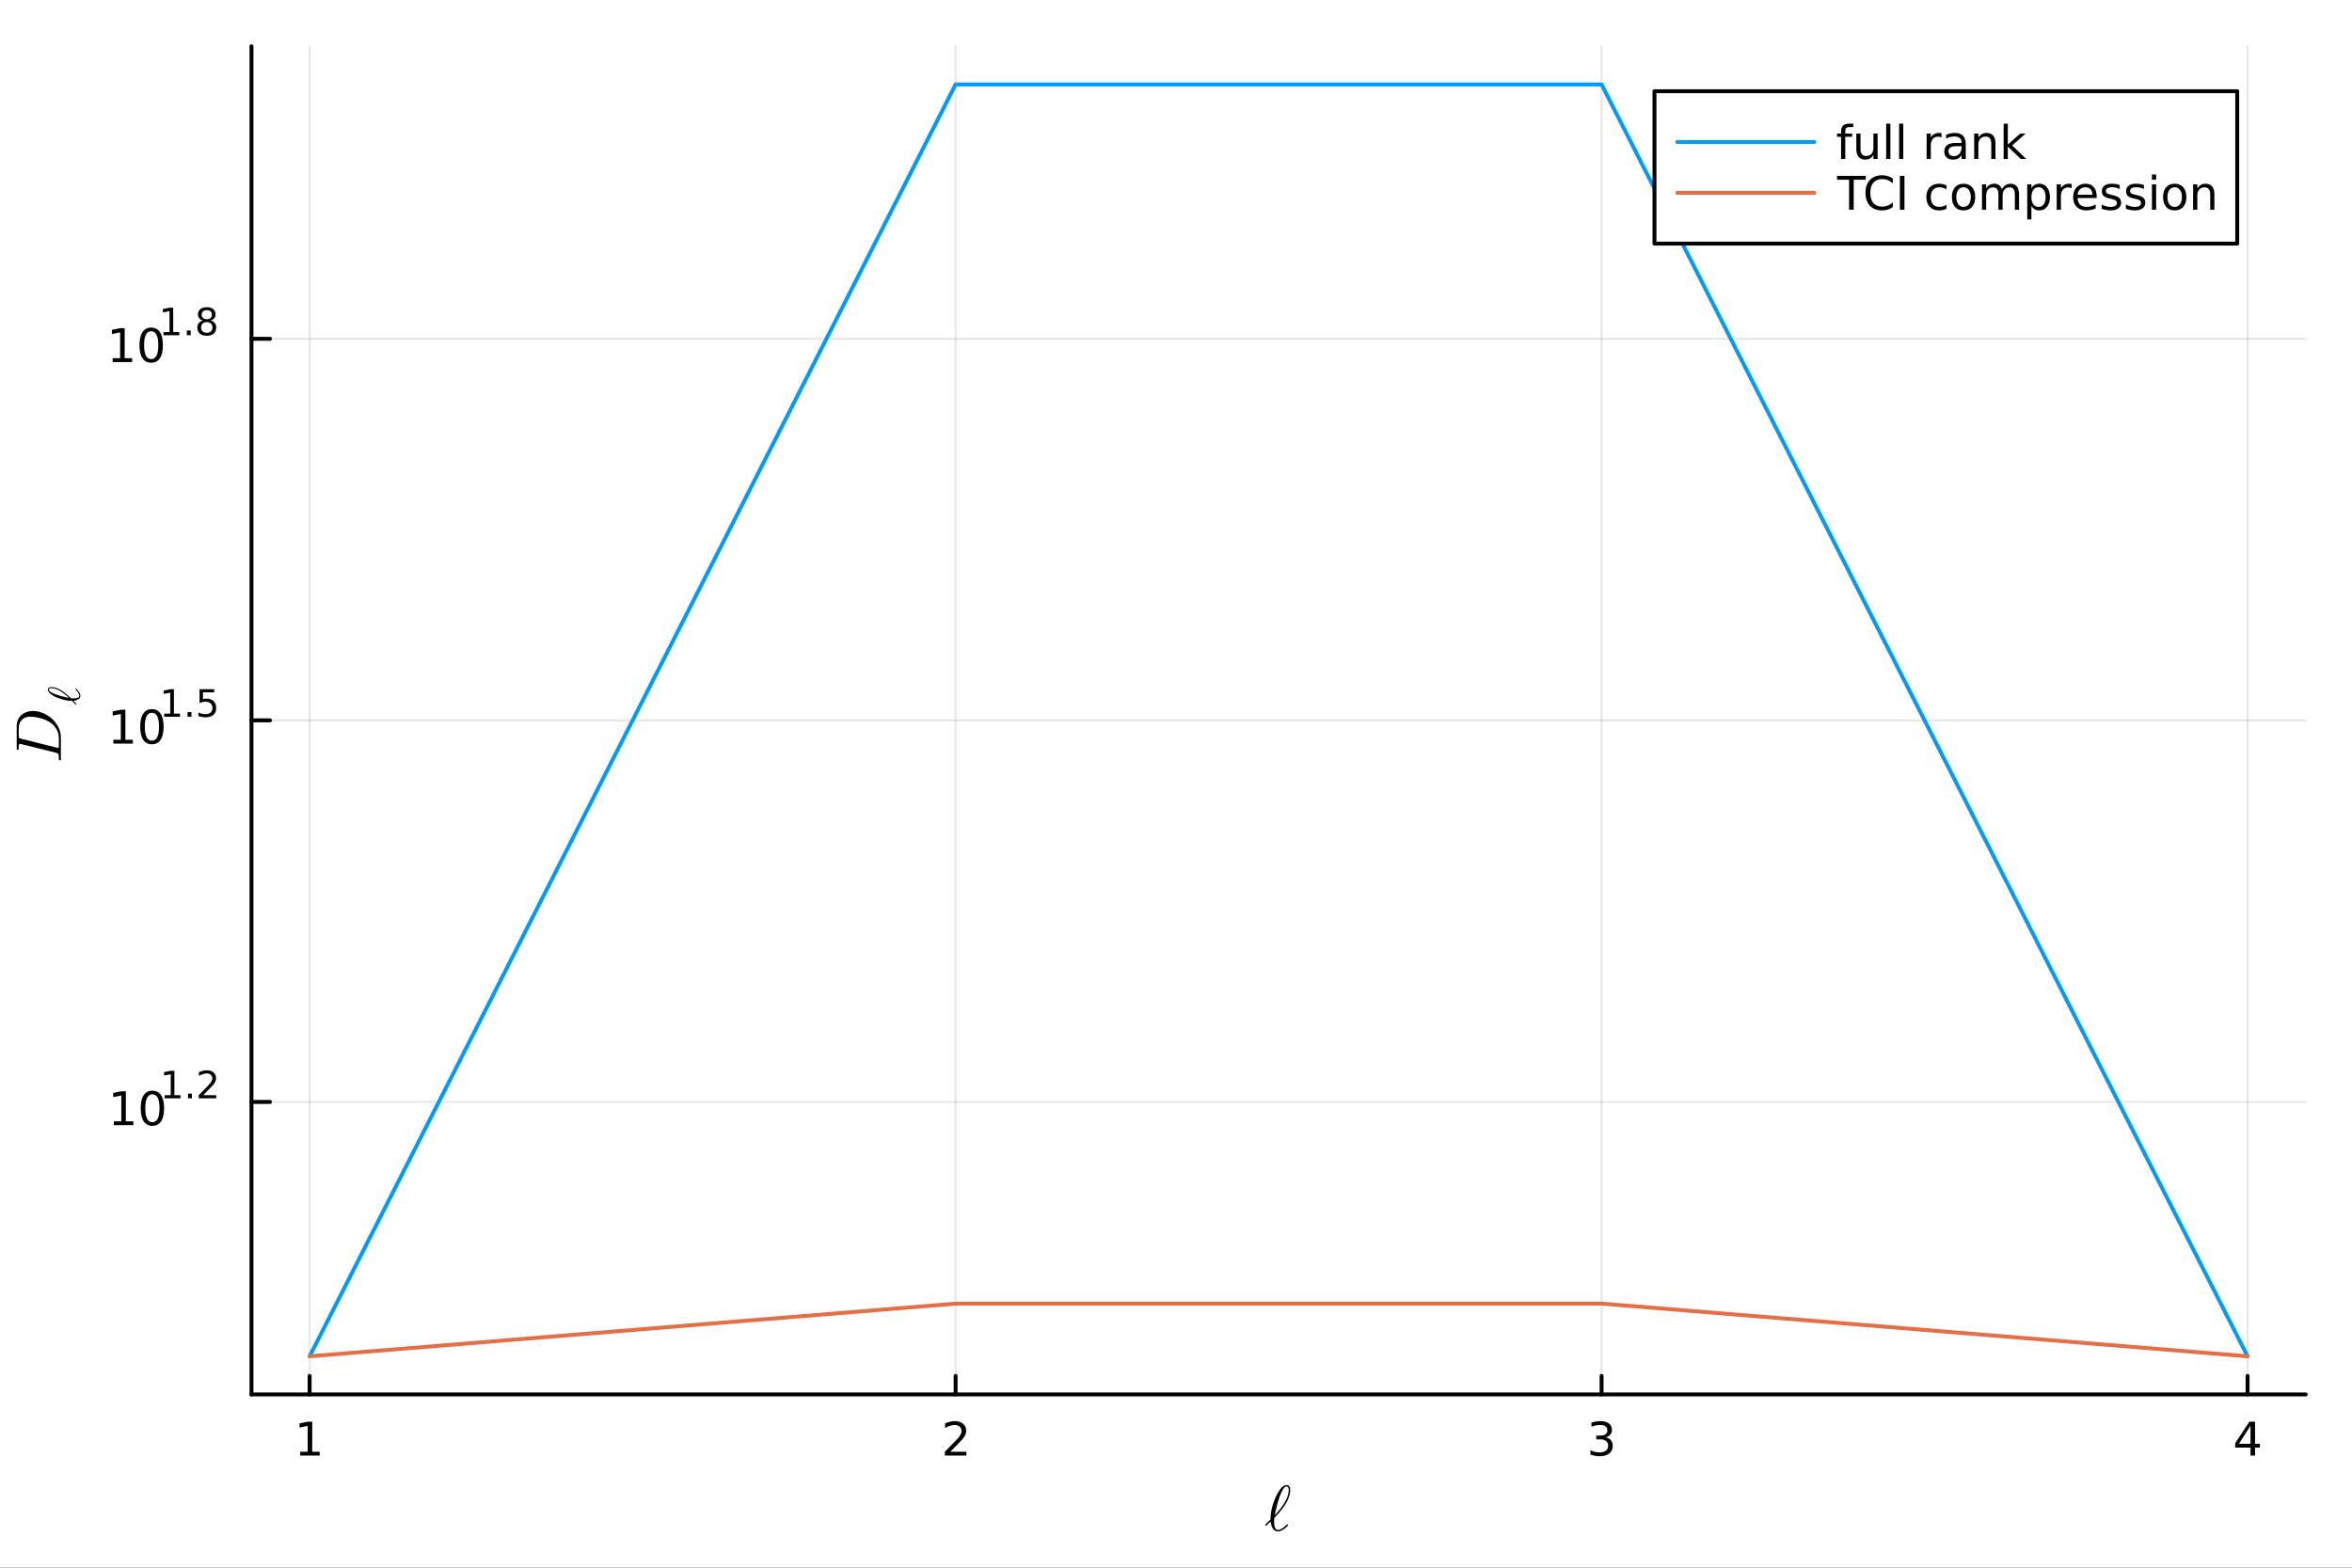<?xml version="1.0" encoding="utf-8"?>
<svg xmlns="http://www.w3.org/2000/svg" xmlns:xlink="http://www.w3.org/1999/xlink" width="600" height="400" viewBox="0 0 2400 1600">
<rect x="0" y="0" width="2400" height="1600" fill="#333333" stroke="none"/>
<defs>
  <clipPath id="clip320">
    <rect x="0" y="0" width="2400" height="1600"/>
  </clipPath>
</defs>
<path clip-path="url(#clip320)" d="M0 1600 L2400 1600 L2400 0 L0 0  Z" fill="#ffffff" fill-rule="evenodd" fill-opacity="1"/>
<defs>
  <clipPath id="clip321">
    <rect x="480" y="0" width="1681" height="1600"/>
  </clipPath>
</defs>
<path clip-path="url(#clip320)" d="M256.62 1423.18 L2352.76 1423.18 L2352.76 47.244 L256.62 47.244  Z" fill="#ffffff" fill-rule="evenodd" fill-opacity="1"/>
<defs>
  <clipPath id="clip322">
    <rect x="256" y="47" width="2097" height="1377"/>
  </clipPath>
</defs>
<polyline clip-path="url(#clip322)" style="stroke:#000000; stroke-linecap:round; stroke-linejoin:round; stroke-width:2; stroke-opacity:0.1; fill:none" points="315.944,1423.18 315.944,47.244 "/>
<polyline clip-path="url(#clip322)" style="stroke:#000000; stroke-linecap:round; stroke-linejoin:round; stroke-width:2; stroke-opacity:0.1; fill:none" points="975.107,1423.18 975.107,47.244 "/>
<polyline clip-path="url(#clip322)" style="stroke:#000000; stroke-linecap:round; stroke-linejoin:round; stroke-width:2; stroke-opacity:0.1; fill:none" points="1634.27,1423.18 1634.27,47.244 "/>
<polyline clip-path="url(#clip322)" style="stroke:#000000; stroke-linecap:round; stroke-linejoin:round; stroke-width:2; stroke-opacity:0.1; fill:none" points="2293.43,1423.18 2293.43,47.244 "/>
<polyline clip-path="url(#clip322)" style="stroke:#000000; stroke-linecap:round; stroke-linejoin:round; stroke-width:2; stroke-opacity:0.1; fill:none" points="256.62,1124.63 2352.76,1124.63 "/>
<polyline clip-path="url(#clip322)" style="stroke:#000000; stroke-linecap:round; stroke-linejoin:round; stroke-width:2; stroke-opacity:0.1; fill:none" points="256.62,735.212 2352.76,735.212 "/>
<polyline clip-path="url(#clip322)" style="stroke:#000000; stroke-linecap:round; stroke-linejoin:round; stroke-width:2; stroke-opacity:0.1; fill:none" points="256.62,345.796 2352.76,345.796 "/>
<polyline clip-path="url(#clip320)" style="stroke:#000000; stroke-linecap:round; stroke-linejoin:round; stroke-width:4; stroke-opacity:1; fill:none" points="256.62,1423.18 2352.76,1423.18 "/>
<polyline clip-path="url(#clip320)" style="stroke:#000000; stroke-linecap:round; stroke-linejoin:round; stroke-width:4; stroke-opacity:1; fill:none" points="315.944,1423.18 315.944,1404.28 "/>
<polyline clip-path="url(#clip320)" style="stroke:#000000; stroke-linecap:round; stroke-linejoin:round; stroke-width:4; stroke-opacity:1; fill:none" points="975.107,1423.18 975.107,1404.28 "/>
<polyline clip-path="url(#clip320)" style="stroke:#000000; stroke-linecap:round; stroke-linejoin:round; stroke-width:4; stroke-opacity:1; fill:none" points="1634.27,1423.18 1634.27,1404.28 "/>
<polyline clip-path="url(#clip320)" style="stroke:#000000; stroke-linecap:round; stroke-linejoin:round; stroke-width:4; stroke-opacity:1; fill:none" points="2293.43,1423.18 2293.43,1404.28 "/>
<path clip-path="url(#clip320)" d="M306.326 1481.64 L313.965 1481.64 L313.965 1455.28 L305.655 1456.95 L305.655 1452.69 L313.919 1451.02 L318.595 1451.02 L318.595 1481.64 L326.233 1481.64 L326.233 1485.58 L306.326 1485.58 L306.326 1481.64 Z" fill="#000000" fill-rule="nonzero" fill-opacity="1" /><path clip-path="url(#clip320)" d="M969.759 1481.64 L986.079 1481.64 L986.079 1485.58 L964.134 1485.58 L964.134 1481.64 Q966.796 1478.89 971.38 1474.26 Q975.986 1469.61 977.167 1468.27 Q979.412 1465.74 980.292 1464.01 Q981.194 1462.25 981.194 1460.56 Q981.194 1457.8 979.25 1456.07 Q977.329 1454.33 974.227 1454.33 Q972.028 1454.33 969.574 1455.09 Q967.144 1455.86 964.366 1457.41 L964.366 1452.69 Q967.19 1451.55 969.644 1450.97 Q972.097 1450.39 974.134 1450.39 Q979.505 1450.39 982.699 1453.08 Q985.894 1455.77 985.894 1460.26 Q985.894 1462.39 985.083 1464.31 Q984.296 1466.2 982.19 1468.8 Q981.611 1469.47 978.509 1472.69 Q975.407 1475.88 969.759 1481.64 Z" fill="#000000" fill-rule="nonzero" fill-opacity="1" /><path clip-path="url(#clip320)" d="M1638.52 1466.95 Q1641.87 1467.66 1643.75 1469.93 Q1645.65 1472.2 1645.65 1475.53 Q1645.65 1480.65 1642.13 1483.45 Q1638.61 1486.25 1632.13 1486.25 Q1629.95 1486.25 1627.64 1485.81 Q1625.35 1485.39 1622.89 1484.54 L1622.89 1480.02 Q1624.84 1481.16 1627.15 1481.74 Q1629.47 1482.32 1631.99 1482.32 Q1636.39 1482.32 1638.68 1480.58 Q1640.99 1478.84 1640.99 1475.53 Q1640.99 1472.48 1638.84 1470.77 Q1636.71 1469.03 1632.89 1469.03 L1628.86 1469.03 L1628.86 1465.19 L1633.08 1465.19 Q1636.53 1465.19 1638.35 1463.82 Q1640.18 1462.43 1640.18 1459.84 Q1640.18 1457.18 1638.29 1455.77 Q1636.41 1454.33 1632.89 1454.33 Q1630.97 1454.33 1628.77 1454.75 Q1626.57 1455.16 1623.93 1456.04 L1623.93 1451.88 Q1626.6 1451.14 1628.91 1450.77 Q1631.25 1450.39 1633.31 1450.39 Q1638.63 1450.39 1641.73 1452.83 Q1644.84 1455.23 1644.84 1459.35 Q1644.84 1462.22 1643.19 1464.21 Q1641.55 1466.18 1638.52 1466.95 Z" fill="#000000" fill-rule="nonzero" fill-opacity="1" /><path clip-path="url(#clip320)" d="M2296.44 1455.09 L2284.64 1473.54 L2296.44 1473.54 L2296.44 1455.09 M2295.21 1451.02 L2301.09 1451.02 L2301.09 1473.54 L2306.02 1473.54 L2306.02 1477.43 L2301.09 1477.43 L2301.09 1485.58 L2296.44 1485.58 L2296.44 1477.43 L2280.84 1477.43 L2280.84 1472.92 L2295.21 1451.02 Z" fill="#000000" fill-rule="nonzero" fill-opacity="1" /><path clip-path="url(#clip320)" d="M1316.57 1520.81 Q1316.57 1523.74 1315.51 1527.03 Q1314.48 1530.28 1312.93 1533.08 Q1311.42 1535.88 1309.33 1538.75 Q1307.23 1541.62 1305.46 1543.65 Q1303.69 1545.68 1301.86 1547.51 Q1300.86 1548.51 1300.41 1549.19 Q1300.28 1549.38 1300.18 1550.89 Q1300.08 1552.37 1300.08 1552.92 Q1300.08 1561.52 1304.11 1561.52 Q1307.46 1561.52 1312.68 1556.37 Q1313.35 1555.76 1313.55 1555.76 Q1313.93 1555.76 1314.13 1556.05 Q1314.32 1556.34 1314.32 1556.56 Q1314.32 1556.98 1312.77 1558.4 Q1311.26 1559.81 1310.33 1560.46 Q1306.85 1562.97 1303.98 1562.97 Q1297.86 1562.97 1296.61 1552.86 Q1295.25 1554.21 1294.22 1555.11 Q1292.84 1556.5 1292.45 1556.82 Q1292.07 1557.14 1291.84 1557.14 Q1291.55 1557.14 1291.29 1556.85 Q1291.07 1556.56 1291.07 1556.3 Q1291.07 1556.11 1291.39 1555.63 L1296.45 1550.83 Q1296.45 1539.94 1301.66 1528.06 Q1302.02 1527.22 1302.53 1526.16 Q1303.05 1525.06 1304.24 1523.07 Q1305.43 1521.07 1306.62 1519.56 Q1307.85 1518.01 1309.49 1516.85 Q1311.13 1515.66 1312.68 1515.66 Q1316.57 1515.66 1316.57 1520.81 M1315 1520.55 Q1315 1517.11 1312.74 1517.11 Q1311.29 1517.11 1310.17 1518.59 Q1309.07 1520.07 1307.46 1523.32 Q1305.79 1526.77 1304.08 1532.66 Q1302.4 1538.53 1301.69 1541.75 Q1301.02 1544.97 1300.76 1546.42 Q1315 1531.6 1315 1520.55 Z" fill="#000000" fill-rule="nonzero" fill-opacity="1" /><polyline clip-path="url(#clip320)" style="stroke:#000000; stroke-linecap:round; stroke-linejoin:round; stroke-width:4; stroke-opacity:1; fill:none" points="256.62,1423.18 256.62,47.244 "/>
<polyline clip-path="url(#clip320)" style="stroke:#000000; stroke-linecap:round; stroke-linejoin:round; stroke-width:4; stroke-opacity:1; fill:none" points="256.62,1124.63 275.517,1124.63 "/>
<polyline clip-path="url(#clip320)" style="stroke:#000000; stroke-linecap:round; stroke-linejoin:round; stroke-width:4; stroke-opacity:1; fill:none" points="256.62,735.212 275.517,735.212 "/>
<polyline clip-path="url(#clip320)" style="stroke:#000000; stroke-linecap:round; stroke-linejoin:round; stroke-width:4; stroke-opacity:1; fill:none" points="256.62,345.796 275.517,345.796 "/>
<path clip-path="url(#clip320)" d="M116.154 1144.42 L123.793 1144.42 L123.793 1118.05 L115.483 1119.72 L115.483 1115.46 L123.747 1113.8 L128.422 1113.8 L128.422 1144.42 L136.061 1144.42 L136.061 1148.36 L116.154 1148.36 L116.154 1144.42 Z" fill="#000000" fill-rule="nonzero" fill-opacity="1" /><path clip-path="url(#clip320)" d="M155.506 1116.87 Q151.895 1116.87 150.066 1120.44 Q148.26 1123.98 148.26 1131.11 Q148.26 1138.22 150.066 1141.78 Q151.895 1145.32 155.506 1145.32 Q159.14 1145.32 160.945 1141.78 Q162.774 1138.22 162.774 1131.11 Q162.774 1123.98 160.945 1120.44 Q159.14 1116.87 155.506 1116.87 M155.506 1113.17 Q161.316 1113.17 164.371 1117.78 Q167.45 1122.36 167.45 1131.11 Q167.45 1139.84 164.371 1144.44 Q161.316 1149.03 155.506 1149.03 Q149.695 1149.03 146.617 1144.44 Q143.561 1139.84 143.561 1131.11 Q143.561 1122.36 146.617 1117.78 Q149.695 1113.17 155.506 1113.17 Z" fill="#000000" fill-rule="nonzero" fill-opacity="1" /><path clip-path="url(#clip320)" d="M167.995 1117.75 L174.202 1117.75 L174.202 1096.33 L167.45 1097.68 L167.45 1094.22 L174.164 1092.86 L177.964 1092.86 L177.964 1117.75 L184.17 1117.75 L184.17 1120.94 L167.995 1120.94 L167.995 1117.75 Z" fill="#000000" fill-rule="nonzero" fill-opacity="1" /><path clip-path="url(#clip320)" d="M191.844 1116.17 L195.812 1116.17 L195.812 1120.94 L191.844 1120.94 L191.844 1116.17 Z" fill="#000000" fill-rule="nonzero" fill-opacity="1" /><path clip-path="url(#clip320)" d="M207.36 1117.75 L220.62 1117.75 L220.62 1120.94 L202.79 1120.94 L202.79 1117.75 Q204.953 1115.51 208.677 1111.75 Q212.419 1107.97 213.379 1106.88 Q215.203 1104.83 215.918 1103.42 Q216.651 1101.99 216.651 1100.61 Q216.651 1098.38 215.071 1096.97 Q213.51 1095.55 210.99 1095.55 Q209.203 1095.55 207.21 1096.18 Q205.235 1096.8 202.978 1098.06 L202.978 1094.22 Q205.272 1093.3 207.266 1092.83 Q209.26 1092.36 210.915 1092.36 Q215.278 1092.36 217.874 1094.54 Q220.469 1096.72 220.469 1100.37 Q220.469 1102.1 219.811 1103.66 Q219.171 1105.2 217.46 1107.31 Q216.99 1107.85 214.469 1110.47 Q211.949 1113.06 207.36 1117.75 Z" fill="#000000" fill-rule="nonzero" fill-opacity="1" /><path clip-path="url(#clip320)" d="M115.665 755.004 L123.304 755.004 L123.304 728.639 L114.994 730.305 L114.994 726.046 L123.258 724.38 L127.933 724.38 L127.933 755.004 L135.572 755.004 L135.572 758.94 L115.665 758.94 L115.665 755.004 Z" fill="#000000" fill-rule="nonzero" fill-opacity="1" /><path clip-path="url(#clip320)" d="M155.017 727.458 Q151.406 727.458 149.577 731.023 Q147.771 734.565 147.771 741.694 Q147.771 748.801 149.577 752.366 Q151.406 755.907 155.017 755.907 Q158.651 755.907 160.456 752.366 Q162.285 748.801 162.285 741.694 Q162.285 734.565 160.456 731.023 Q158.651 727.458 155.017 727.458 M155.017 723.755 Q160.827 723.755 163.882 728.361 Q166.961 732.944 166.961 741.694 Q166.961 750.421 163.882 755.028 Q160.827 759.611 155.017 759.611 Q149.206 759.611 146.128 755.028 Q143.072 750.421 143.072 741.694 Q143.072 732.944 146.128 728.361 Q149.206 723.755 155.017 723.755 Z" fill="#000000" fill-rule="nonzero" fill-opacity="1" /><path clip-path="url(#clip320)" d="M167.506 728.332 L173.713 728.332 L173.713 706.91 L166.961 708.264 L166.961 704.803 L173.675 703.449 L177.475 703.449 L177.475 728.332 L183.681 728.332 L183.681 731.529 L167.506 731.529 L167.506 728.332 Z" fill="#000000" fill-rule="nonzero" fill-opacity="1" /><path clip-path="url(#clip320)" d="M191.355 726.752 L195.323 726.752 L195.323 731.529 L191.355 731.529 L191.355 726.752 Z" fill="#000000" fill-rule="nonzero" fill-opacity="1" /><path clip-path="url(#clip320)" d="M203.636 703.449 L218.551 703.449 L218.551 706.646 L207.116 706.646 L207.116 713.53 Q207.943 713.248 208.771 713.116 Q209.598 712.966 210.426 712.966 Q215.128 712.966 217.874 715.543 Q220.62 718.119 220.62 722.52 Q220.62 727.053 217.798 729.573 Q214.977 732.075 209.843 732.075 Q208.075 732.075 206.232 731.774 Q204.407 731.473 202.451 730.871 L202.451 727.053 Q204.144 727.975 205.949 728.426 Q207.755 728.877 209.767 728.877 Q213.021 728.877 214.921 727.166 Q216.82 725.454 216.82 722.52 Q216.82 719.586 214.921 717.875 Q213.021 716.163 209.767 716.163 Q208.244 716.163 206.721 716.502 Q205.216 716.84 203.636 717.555 L203.636 703.449 Z" fill="#000000" fill-rule="nonzero" fill-opacity="1" /><path clip-path="url(#clip320)" d="M114.931 365.589 L122.57 365.589 L122.57 339.223 L114.26 340.89 L114.26 336.63 L122.524 334.964 L127.2 334.964 L127.2 365.589 L134.839 365.589 L134.839 369.524 L114.931 369.524 L114.931 365.589 Z" fill="#000000" fill-rule="nonzero" fill-opacity="1" /><path clip-path="url(#clip320)" d="M154.283 338.042 Q150.672 338.042 148.843 341.607 Q147.038 345.149 147.038 352.279 Q147.038 359.385 148.843 362.95 Q150.672 366.491 154.283 366.491 Q157.917 366.491 159.723 362.95 Q161.552 359.385 161.552 352.279 Q161.552 345.149 159.723 341.607 Q157.917 338.042 154.283 338.042 M154.283 334.339 Q160.093 334.339 163.149 338.945 Q166.227 343.529 166.227 352.279 Q166.227 361.005 163.149 365.612 Q160.093 370.195 154.283 370.195 Q148.473 370.195 145.394 365.612 Q142.339 361.005 142.339 352.279 Q142.339 343.529 145.394 338.945 Q148.473 334.339 154.283 334.339 Z" fill="#000000" fill-rule="nonzero" fill-opacity="1" /><path clip-path="url(#clip320)" d="M166.773 338.916 L172.979 338.916 L172.979 317.494 L166.227 318.848 L166.227 315.388 L172.942 314.033 L176.741 314.033 L176.741 338.916 L182.948 338.916 L182.948 342.113 L166.773 342.113 L166.773 338.916 Z" fill="#000000" fill-rule="nonzero" fill-opacity="1" /><path clip-path="url(#clip320)" d="M190.621 337.336 L194.59 337.336 L194.59 342.113 L190.621 342.113 L190.621 337.336 Z" fill="#000000" fill-rule="nonzero" fill-opacity="1" /><path clip-path="url(#clip320)" d="M210.99 328.779 Q208.282 328.779 206.721 330.227 Q205.178 331.675 205.178 334.214 Q205.178 336.753 206.721 338.201 Q208.282 339.65 210.99 339.65 Q213.698 339.65 215.259 338.201 Q216.82 336.734 216.82 334.214 Q216.82 331.675 215.259 330.227 Q213.717 328.779 210.99 328.779 M207.191 327.161 Q204.746 326.559 203.373 324.885 Q202.019 323.212 202.019 320.804 Q202.019 317.438 204.407 315.482 Q206.815 313.526 210.99 313.526 Q215.184 313.526 217.573 315.482 Q219.961 317.438 219.961 320.804 Q219.961 323.212 218.588 324.885 Q217.234 326.559 214.808 327.161 Q217.554 327.801 219.077 329.663 Q220.62 331.525 220.62 334.214 Q220.62 338.295 218.118 340.477 Q215.635 342.659 210.99 342.659 Q206.344 342.659 203.843 340.477 Q201.36 338.295 201.36 334.214 Q201.36 331.525 202.903 329.663 Q204.445 327.801 207.191 327.161 M205.799 321.162 Q205.799 323.343 207.153 324.566 Q208.526 325.788 210.99 325.788 Q213.435 325.788 214.808 324.566 Q216.2 323.343 216.2 321.162 Q216.2 318.98 214.808 317.757 Q213.435 316.535 210.99 316.535 Q208.526 316.535 207.153 317.757 Q205.799 318.98 205.799 321.162 Z" fill="#000000" fill-rule="nonzero" fill-opacity="1" /><path clip-path="url(#clip320)" d="M33.735 725.648 Q39.049 725.648 44.267 727.935 Q49.452 730.189 53.381 733.861 Q57.278 737.5 59.693 742.427 Q62.109 747.355 62.109 752.379 L62.109 774.215 Q62.109 774.988 62.076 775.31 Q62.044 775.6 61.883 775.825 Q61.69 776.05 61.303 776.05 Q60.692 776.05 60.434 775.793 Q60.144 775.535 60.112 775.245 Q60.08 774.955 60.08 774.215 Q60.08 772.604 59.983 771.638 Q59.886 770.672 59.758 770.06 Q59.597 769.416 59.146 769.094 Q58.695 768.74 58.308 768.579 Q57.89 768.418 56.956 768.192 L21.529 759.368 Q20.466 759.11 20.305 759.11 Q19.758 759.11 19.565 759.432 Q19.339 759.722 19.243 760.559 Q19.114 762.17 19.114 763.394 Q19.114 764.199 19.082 764.521 Q19.049 764.811 18.888 765.068 Q18.695 765.294 18.309 765.294 Q17.697 765.294 17.439 765.036 Q17.149 764.746 17.117 764.424 Q17.053 764.102 17.053 763.329 L17.053 741.171 Q17.053 736.373 19.307 732.798 Q21.529 729.223 25.297 727.452 Q29.033 725.648 33.735 725.648 M31.32 731.413 Q25.169 731.413 22.141 734.762 Q19.114 738.08 19.114 743.329 L19.114 750.382 Q19.114 752.476 19.5 752.991 Q19.855 753.506 21.626 753.957 L57.825 763.007 Q59.017 763.329 59.339 763.329 Q59.693 763.329 59.822 763.168 Q59.919 762.975 59.983 762.46 Q60.08 761.88 60.08 761.01 L60.08 753.571 Q60.08 750.704 59.307 748.096 Q58.502 745.455 57.245 743.555 Q55.957 741.655 54.862 740.431 Q53.735 739.207 52.608 738.337 Q50.064 736.373 46.746 734.924 Q43.429 733.442 40.402 732.766 Q37.342 732.057 35.088 731.735 Q32.801 731.413 31.32 731.413 Z" fill="#000000" fill-rule="nonzero" fill-opacity="1" /><path clip-path="url(#clip320)" d="M52.508 701.234 Q54.56 701.234 56.859 701.978 Q59.136 702.699 61.098 703.781 Q63.059 704.841 65.065 706.306 Q67.072 707.771 68.492 709.011 Q69.912 710.251 71.197 711.536 Q71.896 712.235 72.37 712.551 Q72.505 712.641 73.564 712.709 Q74.602 712.776 74.985 712.776 Q81.004 712.776 81.004 709.958 Q81.004 707.614 77.397 703.961 Q76.969 703.488 76.969 703.353 Q76.969 703.082 77.171 702.947 Q77.374 702.812 77.532 702.812 Q77.825 702.812 78.817 703.894 Q79.809 704.953 80.26 705.607 Q82.019 708.042 82.019 710.048 Q82.019 714.332 74.94 715.211 Q75.886 716.158 76.518 716.879 Q77.487 717.849 77.713 718.119 Q77.938 718.39 77.938 718.547 Q77.938 718.75 77.735 718.931 Q77.532 719.089 77.352 719.089 Q77.217 719.089 76.878 718.863 L73.519 715.324 Q65.899 715.324 57.581 711.672 Q56.995 711.424 56.251 711.063 Q55.484 710.702 54.086 709.868 Q52.689 709.034 51.629 708.2 Q50.547 707.343 49.735 706.193 Q48.901 705.044 48.901 703.961 Q48.901 701.234 52.508 701.234 M52.328 702.338 Q49.916 702.338 49.916 703.916 Q49.916 704.931 50.953 705.72 Q51.99 706.486 54.267 707.614 Q56.679 708.786 60.804 709.981 Q64.907 711.153 67.162 711.649 Q69.416 712.122 70.431 712.303 Q60.06 702.338 52.328 702.338 Z" fill="#000000" fill-rule="nonzero" fill-opacity="1" /><polyline clip-path="url(#clip322)" style="stroke:#009af9; stroke-linecap:round; stroke-linejoin:round; stroke-width:4; stroke-opacity:1; fill:none" points="315.944,1384.24 975.107,86.186 1634.27,86.186 2293.43,1384.24 "/>
<polyline clip-path="url(#clip322)" style="stroke:#e26f46; stroke-linecap:round; stroke-linejoin:round; stroke-width:4; stroke-opacity:1; fill:none" points="315.944,1384.24 975.107,1330.51 1634.27,1330.51 2293.43,1384.24 "/>
<path clip-path="url(#clip320)" d="M1688.25 248.629 L2282.88 248.629 L2282.88 93.109 L1688.25 93.109  Z" fill="#ffffff" fill-rule="evenodd" fill-opacity="1"/>
<polyline clip-path="url(#clip320)" style="stroke:#000000; stroke-linecap:round; stroke-linejoin:round; stroke-width:4; stroke-opacity:1; fill:none" points="1688.25,248.629 2282.88,248.629 2282.88,93.109 1688.25,93.109 1688.25,248.629 "/>
<polyline clip-path="url(#clip320)" style="stroke:#009af9; stroke-linecap:round; stroke-linejoin:round; stroke-width:4; stroke-opacity:1; fill:none" points="1711.54,144.949 1851.28,144.949 "/>
<path clip-path="url(#clip320)" d="M1891.08 126.21 L1891.08 129.752 L1887 129.752 Q1884.71 129.752 1883.81 130.678 Q1882.93 131.604 1882.93 134.011 L1882.93 136.303 L1889.94 136.303 L1889.94 139.613 L1882.93 139.613 L1882.93 162.229 L1878.65 162.229 L1878.65 139.613 L1874.57 139.613 L1874.57 136.303 L1878.65 136.303 L1878.65 134.497 Q1878.65 130.169 1880.66 128.201 Q1882.68 126.21 1887.05 126.21 L1891.08 126.21 Z" fill="#000000" fill-rule="nonzero" fill-opacity="1" /><path clip-path="url(#clip320)" d="M1894.2 151.997 L1894.2 136.303 L1898.46 136.303 L1898.46 151.835 Q1898.46 155.516 1899.9 157.368 Q1901.33 159.196 1904.2 159.196 Q1907.65 159.196 1909.64 156.997 Q1911.66 154.798 1911.66 151.002 L1911.66 136.303 L1915.92 136.303 L1915.92 162.229 L1911.66 162.229 L1911.66 158.247 Q1910.11 160.608 1908.05 161.766 Q1906.01 162.9 1903.3 162.9 Q1898.83 162.9 1896.52 160.122 Q1894.2 157.344 1894.2 151.997 M1904.92 135.678 L1904.92 135.678 Z" fill="#000000" fill-rule="nonzero" fill-opacity="1" /><path clip-path="url(#clip320)" d="M1924.69 126.21 L1928.95 126.21 L1928.95 162.229 L1924.69 162.229 L1924.69 126.21 Z" fill="#000000" fill-rule="nonzero" fill-opacity="1" /><path clip-path="url(#clip320)" d="M1937.86 126.21 L1942.12 126.21 L1942.12 162.229 L1937.86 162.229 L1937.86 126.21 Z" fill="#000000" fill-rule="nonzero" fill-opacity="1" /><path clip-path="url(#clip320)" d="M1981.12 140.284 Q1980.41 139.868 1979.55 139.682 Q1978.72 139.474 1977.7 139.474 Q1974.09 139.474 1972.14 141.835 Q1970.22 144.173 1970.22 148.571 L1970.22 162.229 L1965.94 162.229 L1965.94 136.303 L1970.22 136.303 L1970.22 140.331 Q1971.56 137.969 1973.72 136.835 Q1975.87 135.678 1978.95 135.678 Q1979.39 135.678 1979.92 135.747 Q1980.45 135.794 1981.1 135.909 L1981.12 140.284 Z" fill="#000000" fill-rule="nonzero" fill-opacity="1" /><path clip-path="url(#clip320)" d="M1997.37 149.196 Q1992.21 149.196 1990.22 150.377 Q1988.23 151.557 1988.23 154.405 Q1988.23 156.673 1989.71 158.016 Q1991.22 159.335 1993.79 159.335 Q1997.33 159.335 1999.46 156.835 Q2001.61 154.312 2001.61 150.145 L2001.61 149.196 L1997.37 149.196 M2005.87 147.437 L2005.87 162.229 L2001.61 162.229 L2001.61 158.293 Q2000.15 160.655 1997.98 161.789 Q1995.8 162.9 1992.65 162.9 Q1988.67 162.9 1986.31 160.678 Q1983.97 158.432 1983.97 154.682 Q1983.97 150.307 1986.89 148.085 Q1989.83 145.863 1995.64 145.863 L2001.61 145.863 L2001.61 145.446 Q2001.61 142.507 1999.67 140.909 Q1997.74 139.289 1994.25 139.289 Q1992.03 139.289 1989.92 139.821 Q1987.81 140.354 1985.87 141.419 L1985.87 137.483 Q1988.21 136.581 1990.41 136.141 Q1992.6 135.678 1994.69 135.678 Q2000.31 135.678 2003.09 138.594 Q2005.87 141.511 2005.87 147.437 Z" fill="#000000" fill-rule="nonzero" fill-opacity="1" /><path clip-path="url(#clip320)" d="M2036.19 146.581 L2036.19 162.229 L2031.93 162.229 L2031.93 146.719 Q2031.93 143.039 2030.5 141.21 Q2029.06 139.382 2026.19 139.382 Q2022.74 139.382 2020.75 141.581 Q2018.76 143.78 2018.76 147.576 L2018.76 162.229 L2014.48 162.229 L2014.48 136.303 L2018.76 136.303 L2018.76 140.331 Q2020.29 137.993 2022.35 136.835 Q2024.43 135.678 2027.14 135.678 Q2031.61 135.678 2033.9 138.456 Q2036.19 141.21 2036.19 146.581 Z" fill="#000000" fill-rule="nonzero" fill-opacity="1" /><path clip-path="url(#clip320)" d="M2044.53 126.21 L2048.81 126.21 L2048.81 147.483 L2061.52 136.303 L2066.96 136.303 L2053.21 148.432 L2067.54 162.229 L2061.98 162.229 L2048.81 149.567 L2048.81 162.229 L2044.53 162.229 L2044.53 126.21 Z" fill="#000000" fill-rule="nonzero" fill-opacity="1" /><polyline clip-path="url(#clip320)" style="stroke:#e26f46; stroke-linecap:round; stroke-linejoin:round; stroke-width:4; stroke-opacity:1; fill:none" points="1711.54,196.789 1851.28,196.789 "/>
<path clip-path="url(#clip320)" d="M1874.57 179.509 L1903.81 179.509 L1903.81 183.444 L1891.54 183.444 L1891.54 214.069 L1886.84 214.069 L1886.84 183.444 L1874.57 183.444 L1874.57 179.509 Z" fill="#000000" fill-rule="nonzero" fill-opacity="1" /><path clip-path="url(#clip320)" d="M1931.42 182.171 L1931.42 187.101 Q1929.06 184.902 1926.38 183.814 Q1923.72 182.726 1920.71 182.726 Q1914.78 182.726 1911.63 186.36 Q1908.49 189.972 1908.49 196.823 Q1908.49 203.652 1911.63 207.286 Q1914.78 210.897 1920.71 210.897 Q1923.72 210.897 1926.38 209.809 Q1929.06 208.721 1931.42 206.522 L1931.42 211.407 Q1928.97 213.073 1926.22 213.907 Q1923.48 214.74 1920.43 214.74 Q1912.58 214.74 1908.07 209.948 Q1903.55 205.133 1903.55 196.823 Q1903.55 188.49 1908.07 183.698 Q1912.58 178.884 1920.43 178.884 Q1923.53 178.884 1926.26 179.717 Q1929.02 180.527 1931.42 182.171 Z" fill="#000000" fill-rule="nonzero" fill-opacity="1" /><path clip-path="url(#clip320)" d="M1938.65 179.509 L1943.32 179.509 L1943.32 214.069 L1938.65 214.069 L1938.65 179.509 Z" fill="#000000" fill-rule="nonzero" fill-opacity="1" /><path clip-path="url(#clip320)" d="M1986.17 189.138 L1986.17 193.12 Q1984.36 192.124 1982.54 191.638 Q1980.73 191.129 1978.88 191.129 Q1974.73 191.129 1972.44 193.768 Q1970.15 196.384 1970.15 201.129 Q1970.15 205.874 1972.44 208.513 Q1974.73 211.129 1978.88 211.129 Q1980.73 211.129 1982.54 210.643 Q1984.36 210.133 1986.17 209.138 L1986.17 213.073 Q1984.39 213.907 1982.47 214.323 Q1980.57 214.74 1978.42 214.74 Q1972.56 214.74 1969.11 211.059 Q1965.66 207.379 1965.66 201.129 Q1965.66 194.786 1969.13 191.152 Q1972.63 187.518 1978.69 187.518 Q1980.66 187.518 1982.54 187.935 Q1984.41 188.328 1986.17 189.138 Z" fill="#000000" fill-rule="nonzero" fill-opacity="1" /><path clip-path="url(#clip320)" d="M2003.62 191.129 Q2000.2 191.129 1998.21 193.814 Q1996.22 196.476 1996.22 201.129 Q1996.22 205.782 1998.18 208.467 Q2000.17 211.129 2003.62 211.129 Q2007.03 211.129 2009.02 208.444 Q2011.01 205.758 2011.01 201.129 Q2011.01 196.522 2009.02 193.837 Q2007.03 191.129 2003.62 191.129 M2003.62 187.518 Q2009.18 187.518 2012.35 191.129 Q2015.52 194.74 2015.52 201.129 Q2015.52 207.495 2012.35 211.129 Q2009.18 214.74 2003.62 214.74 Q1998.04 214.74 1994.87 211.129 Q1991.73 207.495 1991.73 201.129 Q1991.73 194.74 1994.87 191.129 Q1998.04 187.518 2003.62 187.518 Z" fill="#000000" fill-rule="nonzero" fill-opacity="1" /><path clip-path="url(#clip320)" d="M2042.77 193.12 Q2044.36 190.249 2046.59 188.884 Q2048.81 187.518 2051.82 187.518 Q2055.87 187.518 2058.07 190.365 Q2060.27 193.189 2060.27 198.421 L2060.27 214.069 L2055.98 214.069 L2055.98 198.559 Q2055.98 194.833 2054.66 193.027 Q2053.35 191.222 2050.64 191.222 Q2047.33 191.222 2045.41 193.421 Q2043.48 195.62 2043.48 199.416 L2043.48 214.069 L2039.2 214.069 L2039.2 198.559 Q2039.2 194.809 2037.88 193.027 Q2036.56 191.222 2033.81 191.222 Q2030.54 191.222 2028.62 193.444 Q2026.7 195.643 2026.7 199.416 L2026.7 214.069 L2022.42 214.069 L2022.42 188.143 L2026.7 188.143 L2026.7 192.171 Q2028.16 189.786 2030.2 188.652 Q2032.23 187.518 2035.04 187.518 Q2037.86 187.518 2039.83 188.953 Q2041.82 190.388 2042.77 193.12 Z" fill="#000000" fill-rule="nonzero" fill-opacity="1" /><path clip-path="url(#clip320)" d="M2072.88 210.18 L2072.88 223.93 L2068.6 223.93 L2068.6 188.143 L2072.88 188.143 L2072.88 192.078 Q2074.22 189.763 2076.26 188.652 Q2078.32 187.518 2081.17 187.518 Q2085.89 187.518 2088.83 191.268 Q2091.79 195.018 2091.79 201.129 Q2091.79 207.24 2088.83 210.99 Q2085.89 214.74 2081.17 214.74 Q2078.32 214.74 2076.26 213.629 Q2074.22 212.495 2072.88 210.18 M2087.37 201.129 Q2087.37 196.43 2085.43 193.768 Q2083.51 191.083 2080.13 191.083 Q2076.75 191.083 2074.8 193.768 Q2072.88 196.43 2072.88 201.129 Q2072.88 205.828 2074.8 208.513 Q2076.75 211.175 2080.13 211.175 Q2083.51 211.175 2085.43 208.513 Q2087.37 205.828 2087.37 201.129 Z" fill="#000000" fill-rule="nonzero" fill-opacity="1" /><path clip-path="url(#clip320)" d="M2113.88 192.124 Q2113.16 191.708 2112.3 191.522 Q2111.47 191.314 2110.45 191.314 Q2106.84 191.314 2104.9 193.675 Q2102.97 196.013 2102.97 200.411 L2102.97 214.069 L2098.69 214.069 L2098.69 188.143 L2102.97 188.143 L2102.97 192.171 Q2104.32 189.809 2106.47 188.675 Q2108.62 187.518 2111.7 187.518 Q2112.14 187.518 2112.67 187.587 Q2113.21 187.634 2113.85 187.749 L2113.88 192.124 Z" fill="#000000" fill-rule="nonzero" fill-opacity="1" /><path clip-path="url(#clip320)" d="M2139.48 200.041 L2139.48 202.124 L2119.9 202.124 Q2120.17 206.522 2122.53 208.837 Q2124.92 211.129 2129.16 211.129 Q2131.61 211.129 2133.9 210.527 Q2136.22 209.925 2138.48 208.721 L2138.48 212.749 Q2136.19 213.721 2133.78 214.231 Q2131.38 214.74 2128.9 214.74 Q2122.7 214.74 2119.06 211.129 Q2115.45 207.518 2115.45 201.36 Q2115.45 194.995 2118.88 191.268 Q2122.33 187.518 2128.16 187.518 Q2133.39 187.518 2136.42 190.897 Q2139.48 194.254 2139.48 200.041 M2135.22 198.791 Q2135.17 195.296 2133.25 193.212 Q2131.35 191.129 2128.21 191.129 Q2124.64 191.129 2122.49 193.143 Q2120.36 195.157 2120.03 198.814 L2135.22 198.791 Z" fill="#000000" fill-rule="nonzero" fill-opacity="1" /><path clip-path="url(#clip320)" d="M2163 188.907 L2163 192.934 Q2161.19 192.009 2159.25 191.546 Q2157.3 191.083 2155.22 191.083 Q2152.05 191.083 2150.45 192.055 Q2148.88 193.027 2148.88 194.971 Q2148.88 196.453 2150.01 197.309 Q2151.15 198.143 2154.57 198.907 L2156.03 199.231 Q2160.57 200.203 2162.47 201.985 Q2164.39 203.745 2164.39 206.916 Q2164.39 210.527 2161.52 212.633 Q2158.67 214.74 2153.67 214.74 Q2151.59 214.74 2149.32 214.323 Q2147.07 213.93 2144.57 213.12 L2144.57 208.721 Q2146.93 209.948 2149.22 210.573 Q2151.52 211.175 2153.76 211.175 Q2156.77 211.175 2158.39 210.157 Q2160.01 209.115 2160.01 207.24 Q2160.01 205.504 2158.83 204.578 Q2157.67 203.652 2153.72 202.796 L2152.23 202.448 Q2148.28 201.615 2146.52 199.902 Q2144.76 198.166 2144.76 195.157 Q2144.76 191.499 2147.35 189.509 Q2149.94 187.518 2154.71 187.518 Q2157.07 187.518 2159.16 187.865 Q2161.24 188.212 2163 188.907 Z" fill="#000000" fill-rule="nonzero" fill-opacity="1" /><path clip-path="url(#clip320)" d="M2187.7 188.907 L2187.7 192.934 Q2185.89 192.009 2183.95 191.546 Q2182 191.083 2179.92 191.083 Q2176.75 191.083 2175.15 192.055 Q2173.58 193.027 2173.58 194.971 Q2173.58 196.453 2174.71 197.309 Q2175.84 198.143 2179.27 198.907 L2180.73 199.231 Q2185.27 200.203 2187.16 201.985 Q2189.09 203.745 2189.09 206.916 Q2189.09 210.527 2186.22 212.633 Q2183.37 214.74 2178.37 214.74 Q2176.28 214.74 2174.02 214.323 Q2171.77 213.93 2169.27 213.12 L2169.27 208.721 Q2171.63 209.948 2173.92 210.573 Q2176.22 211.175 2178.46 211.175 Q2181.47 211.175 2183.09 210.157 Q2184.71 209.115 2184.71 207.24 Q2184.71 205.504 2183.53 204.578 Q2182.37 203.652 2178.41 202.796 L2176.93 202.448 Q2172.97 201.615 2171.22 199.902 Q2169.46 198.166 2169.46 195.157 Q2169.46 191.499 2172.05 189.509 Q2174.64 187.518 2179.41 187.518 Q2181.77 187.518 2183.85 187.865 Q2185.94 188.212 2187.7 188.907 Z" fill="#000000" fill-rule="nonzero" fill-opacity="1" /><path clip-path="url(#clip320)" d="M2195.87 188.143 L2200.13 188.143 L2200.13 214.069 L2195.87 214.069 L2195.87 188.143 M2195.87 178.05 L2200.13 178.05 L2200.13 183.444 L2195.87 183.444 L2195.87 178.05 Z" fill="#000000" fill-rule="nonzero" fill-opacity="1" /><path clip-path="url(#clip320)" d="M2219.09 191.129 Q2215.66 191.129 2213.67 193.814 Q2211.68 196.476 2211.68 201.129 Q2211.68 205.782 2213.65 208.467 Q2215.64 211.129 2219.09 211.129 Q2222.49 211.129 2224.48 208.444 Q2226.47 205.758 2226.47 201.129 Q2226.47 196.522 2224.48 193.837 Q2222.49 191.129 2219.09 191.129 M2219.09 187.518 Q2224.64 187.518 2227.81 191.129 Q2230.98 194.74 2230.98 201.129 Q2230.98 207.495 2227.81 211.129 Q2224.64 214.74 2219.09 214.74 Q2213.51 214.74 2210.34 211.129 Q2207.19 207.495 2207.19 201.129 Q2207.19 194.74 2210.34 191.129 Q2213.51 187.518 2219.09 187.518 Z" fill="#000000" fill-rule="nonzero" fill-opacity="1" /><path clip-path="url(#clip320)" d="M2259.59 198.421 L2259.59 214.069 L2255.34 214.069 L2255.34 198.559 Q2255.34 194.879 2253.9 193.05 Q2252.46 191.222 2249.59 191.222 Q2246.15 191.222 2244.15 193.421 Q2242.16 195.62 2242.16 199.416 L2242.16 214.069 L2237.88 214.069 L2237.88 188.143 L2242.16 188.143 L2242.16 192.171 Q2243.69 189.833 2245.75 188.675 Q2247.84 187.518 2250.54 187.518 Q2255.01 187.518 2257.3 190.296 Q2259.59 193.05 2259.59 198.421 Z" fill="#000000" fill-rule="nonzero" fill-opacity="1" /></svg>

